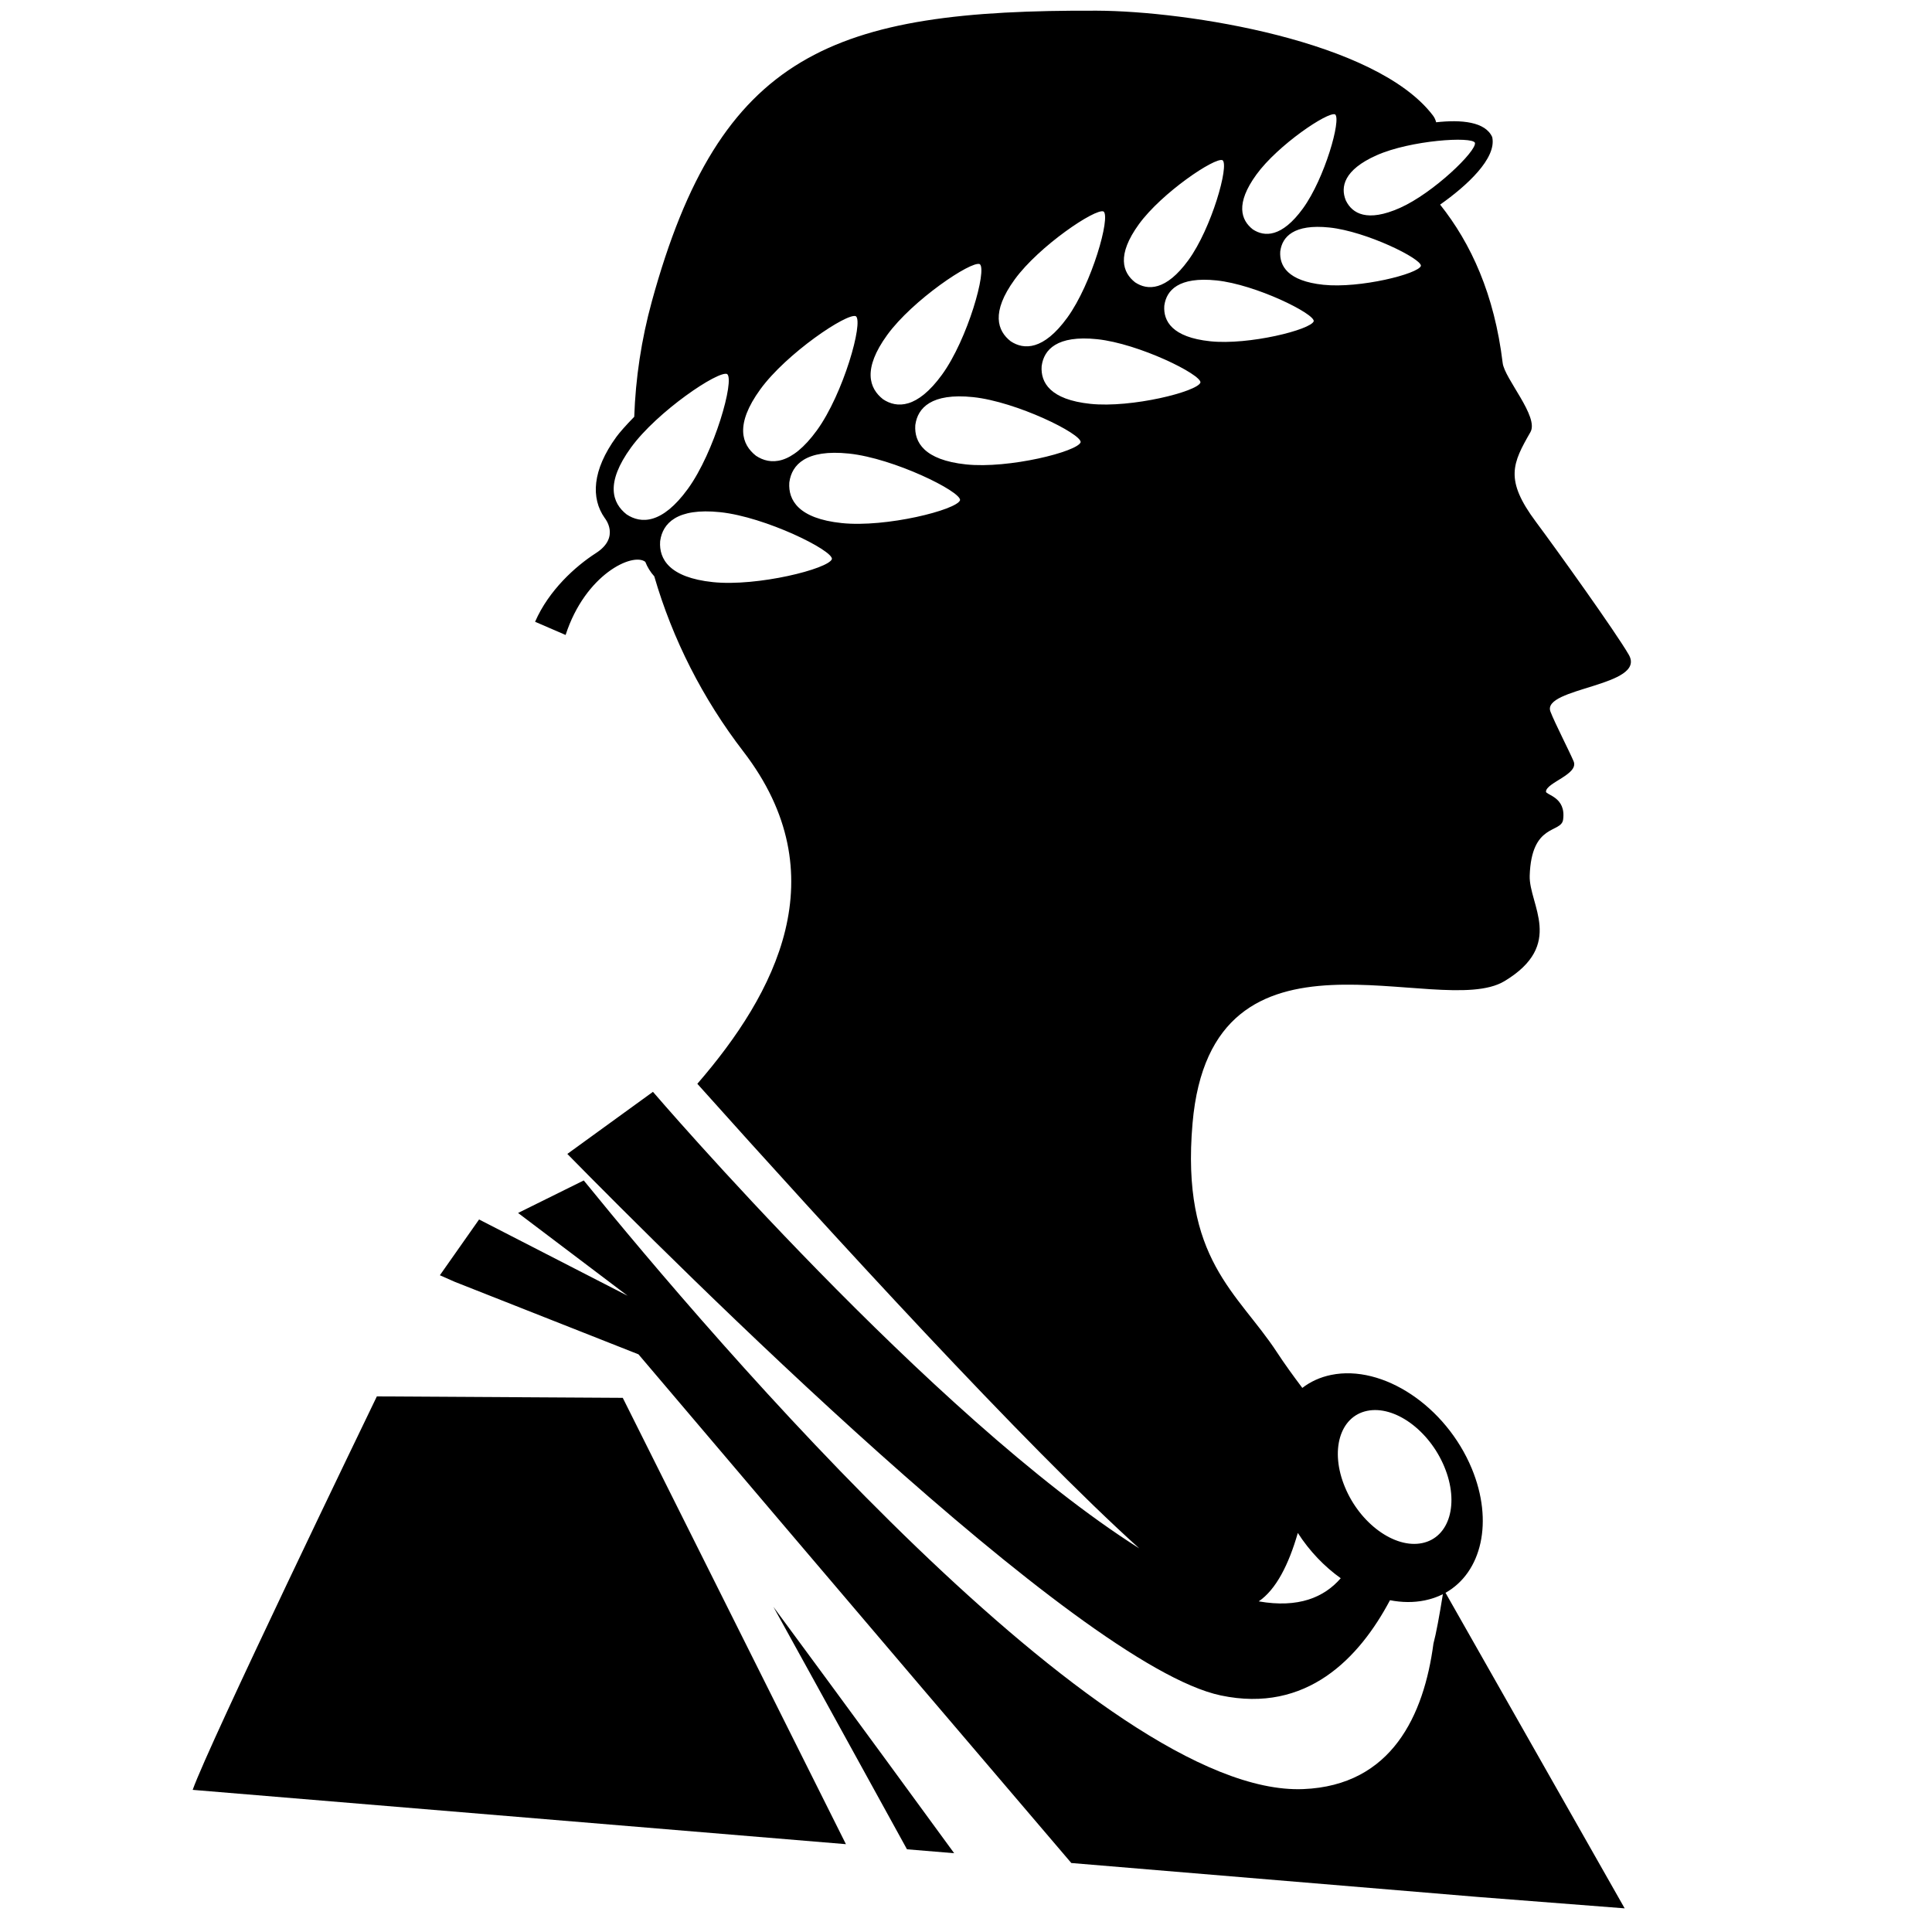 <svg xmlns:x="http://ns.adobe.com/Extensibility/1.0/" xmlns:i="http://ns.adobe.com/AdobeIllustrator/10.0/" xmlns:graph="http://ns.adobe.com/Graphs/1.0/" xmlns="http://www.w3.org/2000/svg" xmlns:xlink="http://www.w3.org/1999/xlink" xmlns:a="http://ns.adobe.com/AdobeSVGViewerExtensions/3.0/" version="1.0" id="Layer_1" x="0px" y="0px" width="100px" height="100px" viewBox="0 0 100 100" enable-background="new 0 0 100 100" xml:space="preserve">
<g>
	<path d="M19.506,72.277c-0.513,1.061-8.681,17.964-9.533,20.366c8.139,0.673,20.547,1.705,33.812,2.811L32.234,72.352   L19.506,72.277z"/>
	<path d="M46.945,95.719l2.443,0.203c-5.003-6.858-9.357-12.753-9.357-12.753S43.233,88.961,46.945,95.719z"/>
	<path d="M84.304,33.886c-0.682-1.179-3.746-5.455-4.807-6.878c-1.631-2.188-1.207-3.027-0.283-4.64   c0.457-0.796-1.338-2.764-1.436-3.581c-0.428-3.548-1.637-6.185-3.238-8.196c1.375-0.969,2.939-2.397,2.697-3.495   c-0.355-0.798-1.598-0.912-2.902-0.767c-0.035-0.133-0.09-0.253-0.17-0.356c-2.943-3.864-12.707-5.401-17.389-5.42   C43.087,0.495,37.271,2.724,33.738,15.606c-0.542,1.975-0.841,3.975-0.91,5.967c-0.438,0.447-0.77,0.827-0.926,1.042   c-1.255,1.727-1.323,3.173-0.602,4.197c0,0,0.833,0.99-0.454,1.816c-1.068,0.686-2.444,1.93-3.15,3.555l1.58,0.683   c1.021-3.144,3.48-4.288,4.125-3.785c0.105,0.271,0.26,0.524,0.465,0.752c0.943,3.245,2.502,6.325,4.613,9.069   c4.914,6.391,1.662,12.521-2.385,17.195c6.792,7.59,16.993,18.75,22.875,24.048c-10.755-6.807-25.172-23.632-25.172-23.632   l-4.432,3.214c5.493,5.594,26.382,26.462,33.825,28.029c4.449,0.936,7.168-1.937,8.756-4.929c0.609,0.119,1.221,0.128,1.801,0.009   c0.338-0.069,0.65-0.178,0.936-0.321c-0.176,1.101-0.352,2.056-0.488,2.558c-0.492,3.702-2.152,7.345-6.738,7.53   C57.081,93.024,36.876,69.298,30.215,61.1l-3.399,1.683l5.67,4.286l-7.689-3.949l-2.029,2.887l0.768,0.339l9.512,3.754   c0,0,12.167,14.346,22.403,26.329l21.038,1.756l7.604,0.591l-9.273-16.333c1.873-1.055,2.498-3.685,1.357-6.435   c-1.34-3.224-4.598-5.392-7.279-4.842c-0.572,0.117-1.07,0.349-1.49,0.672c-0.477-0.633-0.922-1.248-1.311-1.842   c-2.035-3.107-4.984-4.807-4.371-11.856c0.982-11.303,12.754-5.322,16.139-7.353c3.15-1.889,1.266-3.969,1.312-5.459   c0.088-2.748,1.627-2.182,1.729-2.903c0.164-1.175-0.885-1.271-0.887-1.45c0.01-0.47,1.717-0.898,1.43-1.573   c-0.238-0.557-0.979-1.997-1.197-2.567C79.771,35.583,85.257,35.53,84.304,33.886z M70.765,73.025   c1.422-0.292,3.209,1.005,3.994,2.896c0.785,1.89,0.271,3.659-1.15,3.95s-3.211-1.006-3.994-2.896   C68.827,75.085,69.343,73.316,70.765,73.025z M67.175,79.345c0.604,0.939,1.373,1.739,2.221,2.344   c-0.854,0.987-2.184,1.559-4.244,1.197C66.05,82.273,66.702,80.986,67.175,79.345z M71.251,8.038   c1.754-0.781,4.941-0.989,5.092-0.647c0.096,0.424-2.152,2.6-3.881,3.37c-1.701,0.757-2.469,0.29-2.795-0.372l-0.016-0.036   C69.384,9.679,69.55,8.795,71.251,8.038z M65.03,9.037c1.111-1.531,3.709-3.276,4.074-3.116c0.332,0.24-0.535,3.314-1.664,4.868   c-1.094,1.506-1.992,1.484-2.596,1.083C64.233,11.392,63.935,10.543,65.03,9.037z M58.95,11.604   c1.182-1.626,3.941-3.481,4.328-3.312c0.354,0.255-0.566,3.521-1.766,5.172c-1.164,1.6-2.117,1.577-2.759,1.15   C58.104,14.106,57.788,13.205,58.95,11.604z M52.52,14.465c1.256-1.728,4.188-3.699,4.599-3.519   c0.375,0.271-0.603,3.741-1.876,5.495c-1.234,1.7-2.25,1.676-2.931,1.223C51.621,17.124,51.285,16.165,52.52,14.465z    M45.924,17.334c1.307-1.799,4.359-3.851,4.788-3.663c0.391,0.282-0.627,3.896-1.954,5.722c-1.286,1.77-2.342,1.745-3.051,1.273   C44.987,20.102,44.638,19.104,45.924,17.334z M39.354,20.151c1.35-1.859,4.503-3.978,4.945-3.784   c0.404,0.291-0.647,4.023-2.018,5.909c-1.328,1.828-2.419,1.802-3.151,1.315C38.388,23.01,38.026,21.979,39.354,20.151z    M32.434,26.626c-0.748-0.586-1.111-1.623,0.226-3.461c1.358-1.869,4.529-4.001,4.974-3.806c0.406,0.292-0.652,4.047-2.03,5.944   C34.268,27.143,33.17,27.116,32.434,26.626z M36.897,30.13c-2.261-0.237-2.788-1.202-2.729-2.101l0.006-0.048   c0.128-0.875,0.843-1.708,3.104-1.471c2.332,0.245,5.83,1.972,5.782,2.425C42.901,29.441,39.195,30.372,36.897,30.13z    M43.567,27.074c-2.248-0.235-2.771-1.194-2.713-2.088l0.006-0.047c0.127-0.87,0.838-1.698,3.085-1.462   c2.318,0.244,5.795,1.959,5.748,2.411C49.536,26.39,45.852,27.315,43.567,27.074z M50.002,24.038   c-2.176-0.229-2.683-1.156-2.627-2.022l0.006-0.045c0.123-0.842,0.812-1.644,2.987-1.416c2.245,0.236,5.611,1.898,5.566,2.334   C55.78,23.375,52.214,24.271,50.002,24.038z M56.437,20.903c-2.091-0.219-2.577-1.11-2.522-1.942l0.006-0.044   c0.117-0.809,0.779-1.579,2.869-1.36c2.155,0.227,5.388,1.823,5.345,2.242C61.987,20.267,58.562,21.127,56.437,20.903z    M62.638,17.664c-1.969-0.207-2.426-1.045-2.375-1.828l0.006-0.042c0.111-0.761,0.732-1.486,2.701-1.279   c2.027,0.213,5.07,1.716,5.029,2.11C67.86,17.065,64.636,17.874,62.638,17.664z M68.499,14.74   c-1.852-0.194-2.281-0.983-2.234-1.721l0.006-0.039c0.104-0.716,0.689-1.399,2.541-1.204c1.91,0.201,4.773,1.614,4.734,1.986   C73.417,14.177,70.382,14.938,68.499,14.74z"/>
</g>
</svg>